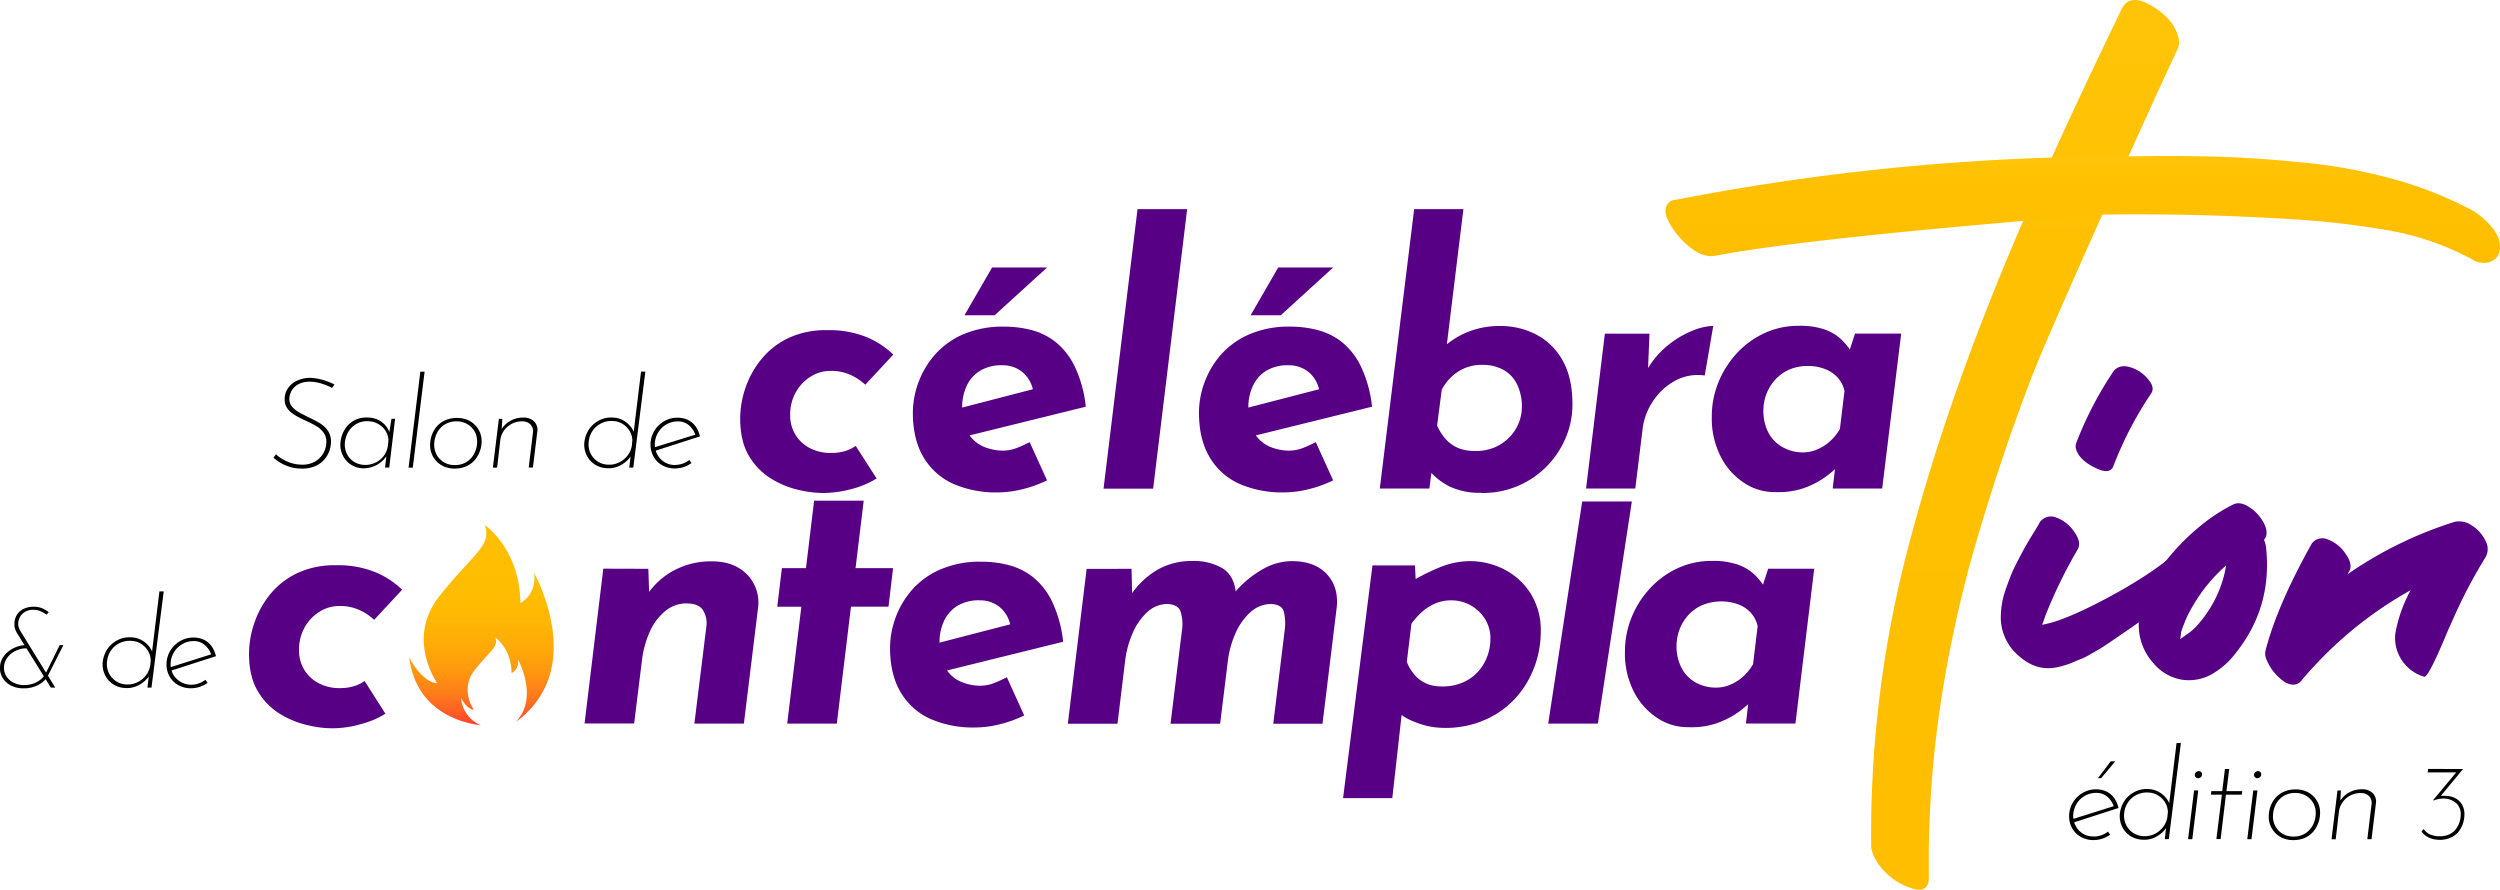 <svg xmlns="http://www.w3.org/2000/svg" xmlns:xlink="http://www.w3.org/1999/xlink" viewBox="0 0 788.98 280.79"><defs><style>.cls-1{fill:#570085;}.cls-2{fill:url(#Dégradé_sans_nom_59);}.cls-3{fill:url(#Dégradé_sans_nom_59-2);}.cls-4{fill:url(#Dégradé_sans_nom_36);}</style><linearGradient id="Dégradé_sans_nom_59" x1="639.09" y1="280.79" x2="639.09" gradientUnits="userSpaceOnUse"><stop offset="0" stop-color="#ffbf00"/><stop offset="0.71" stop-color="#ffc002"/><stop offset="1" stop-color="#ffc408"/></linearGradient><linearGradient id="Dégradé_sans_nom_59-2" x1="657.3" y1="82.96" x2="657.3" y2="49.24" xlink:href="#Dégradé_sans_nom_59"/><linearGradient id="Dégradé_sans_nom_36" x1="151.94" y1="228.92" x2="151.94" y2="165.71" gradientUnits="userSpaceOnUse"><stop offset="0" stop-color="#ff4030"/><stop offset="0.07" stop-color="#ff6024"/><stop offset="0.16" stop-color="#ff7d19"/><stop offset="0.26" stop-color="#ff9510"/><stop offset="0.37" stop-color="#ffa809"/><stop offset="0.5" stop-color="#ffb504"/><stop offset="0.66" stop-color="#ffbd01"/><stop offset="1" stop-color="#ffbf00"/></linearGradient></defs><g id="Calque_2" data-name="Calque 2"><g id="Calque_20" data-name="Calque 20"><path d="M660.83,264a6.93,6.93,0,0,0,2.37-.42,7.34,7.34,0,0,0,2.08-1.14l.65,1a9.09,9.09,0,0,1-2.47,1.24,8.84,8.84,0,0,1-2.75.44,8,8,0,0,1-4-1,6.89,6.89,0,0,1-2.71-2.67,7.61,7.61,0,0,1-1-3.85,8.22,8.22,0,0,1,.64-3.24,8.59,8.59,0,0,1,4.51-4.57,8.1,8.1,0,0,1,3.35-.69,7.72,7.72,0,0,1,2.56.41,6.19,6.19,0,0,1,2.07,1.16,6.77,6.77,0,0,1,1.52,1.86,9.45,9.45,0,0,1,.94,2.47l-14.31,4.61-.24-1.08,13.59-4.29-.48.44a6.86,6.86,0,0,0-2-3.15,5.21,5.21,0,0,0-3.64-1.3,7.11,7.11,0,0,0-6.22,3.59,7.13,7.13,0,0,0-1,3.62,6.77,6.77,0,0,0,.8,3.25,6.19,6.19,0,0,0,5.65,3.29Zm6.74-23.74-4.49,5.34h-1l4.05-5.34Z"/></g><g id="Calque_19" data-name="Calque 19"><path d="M676.11,265a7.55,7.55,0,0,1-3.91-1.24,7.23,7.23,0,0,1-2.53-3,7.71,7.71,0,0,1-.66-4,9.22,9.22,0,0,1,1-3.22,8,8,0,0,1,2-2.51,8.75,8.75,0,0,1,2.77-1.58,8,8,0,0,1,3.26-.43,7.28,7.28,0,0,1,4.29,1.59,7.18,7.18,0,0,1,2.49,3.47l-.36.52,2.44-20.09h1.37l-3.81,30.31h-1.28l.56-4.69.2.68A9,9,0,0,1,680.6,264,7.82,7.82,0,0,1,676.11,265Zm.28-1.12a7,7,0,0,0,3.47-.64,7.54,7.54,0,0,0,2.72-2.15,7,7,0,0,0,1.43-3.22l.16-1.65a6.41,6.41,0,0,0-.9-3,6.65,6.65,0,0,0-2.17-2.18,6.21,6.21,0,0,0-3.07-.92,7.21,7.21,0,0,0-3.58.66,7.07,7.07,0,0,0-4.07,5.91,6.41,6.41,0,0,0,.54,3.49,6.27,6.27,0,0,0,2.16,2.59A6.47,6.47,0,0,0,676.39,263.89Z"/></g><g id="Calque_18" data-name="Calque 18"><path d="M692.43,249.46h1.32l-1.88,15.39h-1.33Zm.24-4.94a1,1,0,0,1,.4-.82,1.35,1.35,0,0,1,.88-.34,1,1,0,0,1,.74.32.94.94,0,0,1,.26.76,1.05,1.05,0,0,1-.4.83,1.37,1.37,0,0,1-.88.34,1.14,1.14,0,0,1-.74-.36A.9.9,0,0,1,692.67,244.52Z"/></g><g id="Calque_17" data-name="Calque 17"><path d="M702.17,242.68h1.36l-.88,7h5l-.16,1.12h-5l-1.68,14h-1.33l1.73-14h-3.45l.12-1.12h3.45Z"/></g><g id="Calque_16" data-name="Calque 16"><path d="M711.11,249.46h1.32l-1.88,15.39h-1.33Zm.24-4.94a1,1,0,0,1,.4-.82,1.37,1.37,0,0,1,.88-.34,1,1,0,0,1,.74.32.94.94,0,0,1,.26.76,1.05,1.05,0,0,1-.4.83,1.35,1.35,0,0,1-.88.34,1.16,1.16,0,0,1-.74-.36A.9.9,0,0,1,711.35,244.52Z"/></g><g id="Calque_15" data-name="Calque 15"><path d="M723.66,265.13a8.15,8.15,0,0,1-3-.54,7.34,7.34,0,0,1-2.43-1.54,7.33,7.33,0,0,1-2.24-5.38,9.61,9.61,0,0,1,.5-3,8.61,8.61,0,0,1,1.54-2.77,7.68,7.68,0,0,1,2.67-2,8.9,8.9,0,0,1,3.83-.77,8,8,0,0,1,3.93.95,7.18,7.18,0,0,1,2.74,2.62,7.29,7.29,0,0,1,1,3.89,9.47,9.47,0,0,1-.32,2.35,9.73,9.73,0,0,1-1,2.34,7.55,7.55,0,0,1-1.66,2,7.46,7.46,0,0,1-2.42,1.38A9.66,9.66,0,0,1,723.66,265.13Zm0-1.12a6.89,6.89,0,0,0,4.07-1.12,7,7,0,0,0,2.34-2.81,8.24,8.24,0,0,0,.76-3.45,6.63,6.63,0,0,0-.48-2.56,6,6,0,0,0-1.36-2,6.41,6.41,0,0,0-4.53-1.82,7,7,0,0,0-4,1.1,6.69,6.69,0,0,0-2.37,2.81,8.51,8.51,0,0,0-.76,3.46,6.42,6.42,0,0,0,.84,3.27,6.17,6.17,0,0,0,2.31,2.31A6.38,6.38,0,0,0,723.7,264Z"/></g><g id="Calque_14" data-name="Calque 14"><path d="M738.77,249.46l-.24,4.09-.28-.37a8.08,8.08,0,0,1,7.1-4.09,4.67,4.67,0,0,1,3.53,1.27,3.82,3.82,0,0,1,.92,3.31l-1.37,11.18h-1.32l1.32-10.9a3.15,3.15,0,0,0-.74-2.67,3.6,3.6,0,0,0-2.78-1,6.7,6.7,0,0,0-3.17.78,7,7,0,0,0-2.45,2.14,6.57,6.57,0,0,0-1.16,3.09l-1,8.58h-1.32l1.88-15.39Z"/></g><g id="Calque_13" data-name="Calque 13"><path d="M777.33,242.68l-7.65,9.25-.92-.27a4.55,4.55,0,0,1,1.53-.48,8.09,8.09,0,0,1,1.63,0,6.36,6.36,0,0,1,3,.75,5.17,5.17,0,0,1,2.08,2,6.21,6.21,0,0,1,.76,3.16,9.44,9.44,0,0,1-.36,2.4,8.37,8.37,0,0,1-1.2,2.58,6.7,6.7,0,0,1-2.35,2.07,8.19,8.19,0,0,1-3.77.91,10.43,10.43,0,0,1-2.13-.23,6.54,6.54,0,0,1-2-.79,6.13,6.13,0,0,1-1.75-1.64l.68-.74a4.93,4.93,0,0,0,2.4,1.83,7.75,7.75,0,0,0,2.77.44,7,7,0,0,0,3.11-.69,5.61,5.61,0,0,0,2-1.72,7.16,7.16,0,0,0,1.09-2.24,8,8,0,0,0,.34-2.21,4.65,4.65,0,0,0-1.41-3.57,5.89,5.89,0,0,0-3.86-1.47,7.2,7.2,0,0,0-1.78.16,6.87,6.87,0,0,0-1.52.46l-.13-.14,7.48-9,.37.27h-9.59l.14-1.09Z"/></g><g id="Calque_11" data-name="Calque 11"><path class="cls-1" d="M686.62,174.54q3.09-2.55,6.73.27,3.36,2.43,2,5.25a2.91,2.91,0,0,1-.94,1.35A278.89,278.89,0,0,1,671,199.17l-2.15,1.48-2.36,1.62-2.22,1.48c-1.08.72-1.91,1.23-2.49,1.55s-1.37.76-2.36,1.34a17.26,17.26,0,0,1-2.55,1.28c-.72.27-1.53.61-2.43,1a22,22,0,0,1-2.69,1c-.9.27-1.75.49-2.55.67q-6.6,1.35-12.12-3.63a15.92,15.92,0,0,1-5.65-11.84,28.48,28.48,0,0,1,.34-4.38,26,26,0,0,1,1.21-4.71c.58-1.66,1.12-3.12,1.61-4.37s1.24-2.83,2.22-4.71,1.73-3.28,2.22-4.18,1.35-2.33,2.56-4.3,1.95-3.23,2.22-3.77a4.36,4.36,0,0,1,5.18-1.35,11.61,11.61,0,0,1,5.59,4.44c1.61,2.25,2,4.13,1.08,5.66a153.44,153.44,0,0,0-10.1,20.72c-.27.81-.63,1.8-1.07,3q7-1.2,20.59-8.48T686.62,174.54Z"/></g><g id="Calque_10" data-name="Calque 10"><path class="cls-1" d="M667,147q-1.08,3.06-5.92.54-4.57-2.18-5.79-5.46a3.35,3.35,0,0,1-.13-2.07,114,114,0,0,1,12-23.06q1.88-2,5-1.09a11.52,11.52,0,0,1,5.59,3.61c1.61,1.82,2,3.35,1.21,4.58A115.28,115.28,0,0,0,667,147Z"/></g><g id="Calque_12" data-name="Calque 12"><path class="cls-1" d="M715.15,172.79q2,18.72-9.42,33.11a25,25,0,0,1-7.81,6.93,14.66,14.66,0,0,1-9.22,1.69,14.82,14.82,0,0,1-9-5.12A17.85,17.85,0,0,1,675,198.23a23.2,23.2,0,0,1,2.55-11.91,57.29,57.29,0,0,1,7.61-11.24,69.77,69.77,0,0,1,9.82-9.55,54.4,54.4,0,0,1,9.83-6.33c1.43-.72,3.16-.4,5.18.94a13.18,13.18,0,0,1,4.58,5.18c1,2.11,1,3.8-.07,5.05A8.2,8.2,0,0,1,715.15,172.79Zm-15.61,15.35a36,36,0,0,0,3-9.69,51.82,51.82,0,0,0-6.19,6.46,53.83,53.83,0,0,0-5.92,9.28,43,43,0,0,0-1.89,4.71,2.62,2.62,0,0,0-.2.68c0,.27-.09.63-.13,1.07a5.52,5.52,0,0,1-.2,1.08l2.28-1.62a16.31,16.31,0,0,0,2.83-2.42A37.42,37.42,0,0,0,699.54,188.14Z"/></g><g id="Calque_2-2" data-name="Calque 2"><path class="cls-1" d="M773.86,196.08A157.27,157.27,0,0,1,784.33,176a5.22,5.22,0,0,0,.07-5.31,11.28,11.28,0,0,0-4.31-4.85,6.81,6.81,0,0,0-5.45-1.14A124.5,124.5,0,0,0,741,181.14a1.08,1.08,0,0,1,.14-.41,1.27,1.27,0,0,1,.27-.4c.8-1.52.4-3.41-1.22-5.65a11.58,11.58,0,0,0-5.58-4.44,4.14,4.14,0,0,0-5.05,1.34Q718.65,191.1,715,205.23a4.42,4.42,0,0,0,.33,3,15.92,15.92,0,0,0,2,3.5,15.66,15.66,0,0,0,3,3,5.83,5.83,0,0,0,3.23,1.34,3.17,3.17,0,0,0,2.63-1.14,123.22,123.22,0,0,1,34.59-28.67A45.12,45.12,0,0,0,755.93,200a12.8,12.8,0,0,0,9.14,13.58c1.45.35,7.13-13.84,7.73-15.16C773.16,197.63,773.51,196.85,773.86,196.08Z"/></g><g id="Calque_3" data-name="Calque 3"><path class="cls-2" d="M641.33,118.62q-9,23.3-17,50.2a388.75,388.75,0,0,0-12,54,333.22,333.22,0,0,0-3.59,53.7q.19,6.19-6.61,3.39a20.14,20.14,0,0,1-10.19-8.59,11.08,11.08,0,0,1-1.41-4,357.25,357.25,0,0,1,12.21-96.6q12.79-48.21,36.2-102,.84-2.11,1.75-4.26c2.19-5.19,4.49-10.1,6.84-14.74q7.82-17.4,22-46.8,2.61-5.4,10-.8,6.81,4.2,8,10a5.2,5.2,0,0,1-.4,3.6C680.47,29.72,647.33,103.08,641.33,118.62Z"/></g><g id="Calque_9" data-name="Calque 9"><path class="cls-3" d="M779.74,66.12a22.92,22.92,0,0,1,6.5,5.4q3.09,3.6,2.7,7a4.45,4.45,0,0,1-3.31,4.2,6.8,6.8,0,0,1-5.69-1,87.56,87.56,0,0,0-25.5-8.9,276.26,276.26,0,0,0-32.1-3.7q-29-1.8-58.6-1.4c-.54,0-90.14,6.73-122.41,13q-5.39,1-11.8-6.4-5.6-7-3.2-10a2.79,2.79,0,0,1,2.2-1.2,741.94,741.94,0,0,1,119-13.4q5.49-.27,11.28-.38,6.44-.12,12.52,0,16.8-.21,28.3.1t26.81,1.8A167.31,167.31,0,0,1,755,56.42,124.34,124.34,0,0,1,779.74,66.12Z"/></g><g id="Calque_28" data-name="Calque 28"><path class="cls-1" d="M121.64,225.24a28.06,28.06,0,0,1-8,3.35,31.53,31.53,0,0,1-16.49.28,28.75,28.75,0,0,1-8.61-3.46,20.71,20.71,0,0,1-7.1-7.16q-2.85-4.63-2.85-11.91a30.2,30.2,0,0,1,1.67-9.72,29.32,29.32,0,0,1,5-9.06,24.67,24.67,0,0,1,8.49-6.65A27.43,27.43,0,0,1,106,178.39a31.29,31.29,0,0,1,12.58,2.24,27,27,0,0,1,8.33,5.48l-8.83,9.5a17.48,17.48,0,0,0-4.25-2.91,14.78,14.78,0,0,0-6.82-1.45,11.56,11.56,0,0,0-6.15,1.79,13.47,13.47,0,0,0-4.7,4.92,14.43,14.43,0,0,0-1.79,7.27,11.67,11.67,0,0,0,1.57,6,11.52,11.52,0,0,0,4.47,4.31,14,14,0,0,0,6.93,1.62,15,15,0,0,0,4.2-.56,11.34,11.34,0,0,0,3.52-1.68Z"/></g><g id="Calque_8" data-name="Calque 8"><path class="cls-4" d="M168.57,180.87c.86,6.86-4.32,9.47-4.32,9.47C164,173.05,153,165.71,153,165.71c2.3,6.63-3.74,9-14.38,22.5s-.58,27.46-.58,27.46c-5.18-.47-8.92-8.28-8.92-8.28,2.15,16.8,15.87,20.65,22.66,21.53a10.37,10.37,0,0,1-6.3-8.7s1.7,3.55,4.06,3.77c0,0-4.58-6.36.26-12.51s7.6-7.22,6.55-10.24c0,0,5,3.35,5.11,11.21a4.12,4.12,0,0,0,2-4.31s6.77,11.93-.7,19.7C185.75,211.17,168.57,180.87,168.57,180.87Z"/></g><g id="Calque_27" data-name="Calque 27"><path class="cls-1" d="M204.61,179.51l.33,9.73-.56-1.79a23.73,23.73,0,0,1,8.33-7.44,24.61,24.61,0,0,1,12-2.85q6.93,0,11,4.08a12.68,12.68,0,0,1,3.53,10.57l-4.48,36.56H219.14l3.8-30.75a7.77,7.77,0,0,0-1.17-5.19q-1.41-2-5.2-2a10.24,10.24,0,0,0-6.54,2.35,17.43,17.43,0,0,0-4.87,6.37,31.05,31.05,0,0,0-2.57,9.28l-2.46,19.9H184.48l5.92-48.86Z"/></g><g id="Calque_26" data-name="Calque 26"><path class="cls-1" d="M256.93,158h15.65L270,179.29h11.85l-1.45,12.18H268.56l-4.47,36.9H248.43l4.47-36.9h-7.6l1.46-12.18h7.6Z"/></g><g id="Calque_25" data-name="Calque 25"><path class="cls-1" d="M309.26,216.41a12.08,12.08,0,0,0,4.3-.78,37.67,37.67,0,0,0,4.19-1.91l5.48,12.08a39.46,39.46,0,0,1-7.77,2.79,32.45,32.45,0,0,1-7.88,1,33.32,33.32,0,0,1-14-2.74,20.58,20.58,0,0,1-9.34-8.38q-3.36-5.65-3.35-14.15a28.28,28.28,0,0,1,6.65-17.83,25.24,25.24,0,0,1,8.94-6.65,31.47,31.47,0,0,1,13.36-2.57,34.21,34.21,0,0,1,8.45,1.06,20.76,20.76,0,0,1,7.71,3.8,22.48,22.48,0,0,1,6,7.66,39.11,39.11,0,0,1,3.52,12.74l-39.36,9.73-2.46-8.72,30.64-7.94-5.48,1.68a10,10,0,0,0-3.52-5.82,9.74,9.74,0,0,0-6.09-2,12.94,12.94,0,0,0-7.38,1.9,11.06,11.06,0,0,0-4.08,4.92,15.8,15.8,0,0,0-1.29,6.26q0,5.6,2.07,8.61a10.57,10.57,0,0,0,5,4.14A15.89,15.89,0,0,0,309.26,216.41Z"/></g><g id="Calque_24" data-name="Calque 24"><path class="cls-1" d="M357.11,179.51l.22,9.5-.22-1.56a25.84,25.84,0,0,1,8.22-7.66,21.49,21.49,0,0,1,10.9-2.74,17.78,17.78,0,0,1,9.56,2.29q3.63,2.29,4.19,7.44l-.22.11a31.93,31.93,0,0,1,8.33-7,18.6,18.6,0,0,1,9.56-2.8q7.26,0,11.07,4.08t3.13,10.57l-4.48,36.67H401.83l3.69-30.19a15.3,15.3,0,0,0-.39-5.31c-.41-1.38-1.69-2.14-3.86-2.29a9.69,9.69,0,0,0-6.7,2.63,19.31,19.31,0,0,0-4.7,6.71,30.58,30.58,0,0,0-2.35,8.44l-2.46,20H369.41l3.69-30.19a12.72,12.72,0,0,0-.56-5.31q-.78-2.07-4-2.29a9.38,9.38,0,0,0-6.54,2.63,19.17,19.17,0,0,0-4.58,6.65,30.78,30.78,0,0,0-2.29,8.27l-2.46,20.24H337l5.93-48.86Z"/></g><g id="Calque_23" data-name="Calque 23"><path class="cls-1" d="M455.5,229.71a24.08,24.08,0,0,1-9.06-1.9,15.55,15.55,0,0,1-6.93-4.92l3.58-4-3.69,33H423.86l9.28-73.46h13.42l.44,9.51-3.35-3.36a69.28,69.28,0,0,1,10.45-5.42,25.44,25.44,0,0,1,9.56-2.07,23.75,23.75,0,0,1,11.3,2.74,21.44,21.44,0,0,1,8.21,7.66,21.69,21.69,0,0,1,3.08,11.74,31.73,31.73,0,0,1-3.69,15A28.79,28.79,0,0,1,472,225.46,30.68,30.68,0,0,1,455.5,229.71Zm-.45-13.08a15.5,15.5,0,0,0,8.33-2.12,14.1,14.1,0,0,0,5.2-5.59,15.69,15.69,0,0,0,1.79-7.27,11.52,11.52,0,0,0-1.79-6.43,12.53,12.53,0,0,0-10.51-5.76,13.1,13.1,0,0,0-4.75.84,15,15,0,0,0-4.14,2.46,22.26,22.26,0,0,0-3.74,4.08l-1.46,12a13.47,13.47,0,0,0,1.74,3.25,11.7,11.7,0,0,0,2.4,2.46,10.39,10.39,0,0,0,3.08,1.56A12.26,12.26,0,0,0,455.05,216.63Z"/></g><g id="Calque_22" data-name="Calque 22"><path class="cls-1" d="M499.33,158.25H515l-10.73,70.12H488.6Z"/></g><g id="Calque_21" data-name="Calque 21"><path class="cls-1" d="M532.76,229.49a17.07,17.07,0,0,1-9.39-2.68,21.38,21.38,0,0,1-7.55-8.17,26.4,26.4,0,0,1-3-13,28.47,28.47,0,0,1,2-10.56,30,30,0,0,1,5.7-9.17,27.78,27.78,0,0,1,8.72-6.48,25.28,25.28,0,0,1,11.07-2.41,24,24,0,0,1,8,1.12,15,15,0,0,1,5,2.85,20.39,20.39,0,0,1,3.25,3.75l-1,2.34,2.46-7.6h14.53l-5.92,48.86H551l1.23-10.62.9,3.35a6.1,6.1,0,0,0-1.57,1.29,28.82,28.82,0,0,1-3.85,3,27.36,27.36,0,0,1-6.27,3A25.13,25.13,0,0,1,532.76,229.49ZM541.59,217a11.37,11.37,0,0,0,4.31-.84,14.62,14.62,0,0,0,4-2.46,16.12,16.12,0,0,0,3.35-4.08l1.45-12a9.22,9.22,0,0,0-2.12-4.19,10.57,10.57,0,0,0-3.91-2.68,16,16,0,0,0-11.85.39,13.11,13.11,0,0,0-4.42,3.47,13.82,13.82,0,0,0-2.52,4.52,15,15,0,0,0-.78,4.64,14.66,14.66,0,0,0,1.57,7,11.09,11.09,0,0,0,4.41,4.59A13,13,0,0,0,541.59,217Z"/></g><g id="Calque_31" data-name="Calque 31"><path d="M8.5,204.63a6.81,6.81,0,0,0-2.45.32,7.84,7.84,0,0,0-2.34,1.19,6.3,6.3,0,0,0-1.77,2,5.18,5.18,0,0,0-.68,2.63,4.83,4.83,0,0,0,.85,2.81,5.79,5.79,0,0,0,2.31,1.94,7.41,7.41,0,0,0,3.2.69,8.57,8.57,0,0,0,2.7-.42,7.91,7.91,0,0,0,2.26-1.16,5.42,5.42,0,0,0,1.5-1.58l.64.85a7.26,7.26,0,0,1-3,2.43,9.35,9.35,0,0,1-4.3.9,8.45,8.45,0,0,1-3.95-.88,6.48,6.48,0,0,1-2.61-2.38A5.85,5.85,0,0,1,0,210.68a6.07,6.07,0,0,1,.77-2.91,7.19,7.19,0,0,1,2-2.26,9.46,9.46,0,0,1,2.73-1.46,8.33,8.33,0,0,1,3-.45ZM17.44,217H16.05L5.54,200.07a8.72,8.72,0,0,1-.54-1A5.48,5.48,0,0,1,4.64,198a3.44,3.44,0,0,1-.08-1.05,5.4,5.4,0,0,1,.74-2.87,5.28,5.28,0,0,1,2.11-1.91,7.17,7.17,0,0,1,3.27-.69,6.7,6.7,0,0,1,2.7.52,9.52,9.52,0,0,1,2,1.18l-.68.81a10.22,10.22,0,0,0-1.94-1.1,5,5,0,0,0-2.07-.43A4.8,4.8,0,0,0,7,193.78a4.45,4.45,0,0,0-1.24,3.16,3.49,3.49,0,0,0,.12.87,5.44,5.44,0,0,0,.32.88,5.28,5.28,0,0,0,.41.73Zm1.4-13.4H20l-5.1,10.1-.71-.72Z"/></g><g id="Calque_30" data-name="Calque 30"><path d="M39.51,217.13a7.52,7.52,0,0,1-3.9-1.25,7.07,7.07,0,0,1-2.53-3,7.53,7.53,0,0,1-.66-4,9.06,9.06,0,0,1,1-3.23,8.41,8.41,0,0,1,2-2.51,8.59,8.59,0,0,1,2.76-1.58,8.1,8.1,0,0,1,3.27-.42,7.34,7.34,0,0,1,4.29,1.58,7.18,7.18,0,0,1,2.48,3.47l-.36.52,2.45-20.08h1.36L47.81,217H46.53l.56-4.69.2.68A8.87,8.87,0,0,1,44,216.1,7.87,7.87,0,0,1,39.51,217.13ZM39.8,216a6.82,6.82,0,0,0,3.46-.64A7.44,7.44,0,0,0,46,213.22,7,7,0,0,0,47.41,210l.16-1.64a6.16,6.16,0,0,0-.9-3,6.75,6.75,0,0,0-2.16-2.19,6.32,6.32,0,0,0-3.07-.92,7.27,7.27,0,0,0-3.59.66,7.1,7.1,0,0,0-4.07,5.92,6.61,6.61,0,0,0,.54,3.49A6.31,6.31,0,0,0,39.8,216Z"/></g><g id="Calque_29" data-name="Calque 29"><path d="M60.4,216.09a7,7,0,0,0,2.37-.43,7.48,7.48,0,0,0,2.08-1.14l.64,1A9.06,9.06,0,0,1,63,216.77a8.89,8.89,0,0,1-2.75.44,8,8,0,0,1-4-1,7,7,0,0,1-2.7-2.66,7.64,7.64,0,0,1-1-3.85,8.27,8.27,0,0,1,.65-3.25,8.4,8.4,0,0,1,1.8-2.7,8.7,8.7,0,0,1,2.71-1.87,8.21,8.21,0,0,1,3.34-.68,7.78,7.78,0,0,1,2.57.4,6.51,6.51,0,0,1,2.06,1.16,6.7,6.7,0,0,1,1.53,1.87,9.38,9.38,0,0,1,.94,2.46l-14.31,4.61-.24-1.08,13.59-4.29-.48.44a6.86,6.86,0,0,0-2-3.14,5.24,5.24,0,0,0-3.65-1.31,6.89,6.89,0,0,0-3.6,1,7.06,7.06,0,0,0-2.61,2.62,7.14,7.14,0,0,0-1,3.63,6.66,6.66,0,0,0,.8,3.25A6.24,6.24,0,0,0,57,215.18,6.34,6.34,0,0,0,60.4,216.09Z"/></g><g id="Calque_38" data-name="Calque 38"><path class="cls-1" d="M276.65,151a28.35,28.35,0,0,1-8,3.36,35.44,35.44,0,0,1-9.11,1.23,35.86,35.86,0,0,1-7.38-.95,28.79,28.79,0,0,1-8.61-3.47,20.77,20.77,0,0,1-7.1-7.15q-2.85-4.65-2.85-11.91a30.21,30.21,0,0,1,1.67-9.73,29.16,29.16,0,0,1,5-9,24.69,24.69,0,0,1,8.49-6.66A27.43,27.43,0,0,1,261,104.2a31.3,31.3,0,0,1,12.58,2.23,27,27,0,0,1,8.33,5.48l-8.83,9.5a17.77,17.77,0,0,0-4.25-2.9,14.66,14.66,0,0,0-6.82-1.46,11.56,11.56,0,0,0-6.15,1.79,13.63,13.63,0,0,0-4.7,4.92,14.43,14.43,0,0,0-1.79,7.27,11.7,11.7,0,0,0,1.57,6,11.5,11.5,0,0,0,4.47,4.3,14,14,0,0,0,6.93,1.62,15.39,15.39,0,0,0,4.2-.55,11.8,11.8,0,0,0,3.52-1.68Z"/></g><g id="Calque_37" data-name="Calque 37"><path class="cls-1" d="M316.46,142.21a12.08,12.08,0,0,0,4.3-.78,37.56,37.56,0,0,0,4.19-1.9l5.48,12.07a38.86,38.86,0,0,1-7.77,2.8,33,33,0,0,1-7.88,1,33.48,33.48,0,0,1-14-2.74,20.66,20.66,0,0,1-9.34-8.39q-3.36-5.64-3.35-14.14a28.28,28.28,0,0,1,6.65-17.84,25.36,25.36,0,0,1,8.94-6.65A31.63,31.63,0,0,1,317,103.08a34.19,34.19,0,0,1,8.44,1.06,20.91,20.91,0,0,1,7.71,3.8,22.48,22.48,0,0,1,6,7.66,39.1,39.1,0,0,1,3.52,12.75l-39.36,9.72-2.45-8.72,30.63-7.94-5.48,1.68a9.89,9.89,0,0,0-3.52-5.81,9.74,9.74,0,0,0-6.09-2,12.86,12.86,0,0,0-7.38,1.9,11,11,0,0,0-4.08,4.92,15.77,15.77,0,0,0-1.29,6.26c0,3.73.69,6.59,2.07,8.61a10.6,10.6,0,0,0,5,4.13A15.89,15.89,0,0,0,316.46,142.21Zm14-57.8L313.88,99.5h-9.5l8.72-15.09Z"/></g><g id="Calque_36" data-name="Calque 36"><path class="cls-1" d="M359,66h15.66l-10.74,88.22H348.27Z"/></g><g id="Calque_35" data-name="Calque 35"><path class="cls-1" d="M406.75,142.21a12.14,12.14,0,0,0,4.31-.78,39.27,39.27,0,0,0,4.19-1.9l5.48,12.07a38.86,38.86,0,0,1-7.77,2.8,33,33,0,0,1-7.89,1,33.54,33.54,0,0,1-14-2.74,20.58,20.58,0,0,1-9.33-8.39q-3.36-5.64-3.36-14.14A28.28,28.28,0,0,1,385,112.3a25.49,25.49,0,0,1,8.95-6.65,31.59,31.59,0,0,1,13.36-2.57,34.13,34.13,0,0,1,8.44,1.06,20.88,20.88,0,0,1,7.72,3.8,22.46,22.46,0,0,1,6,7.66A39.34,39.34,0,0,1,433,128.35l-39.36,9.72-2.46-8.72,30.64-7.94-5.48,1.68a9.9,9.9,0,0,0-3.53-5.81,9.74,9.74,0,0,0-6.09-2,12.86,12.86,0,0,0-7.38,1.9,11.09,11.09,0,0,0-4.08,4.92,15.77,15.77,0,0,0-1.29,6.26c0,3.73.69,6.59,2.07,8.61a10.65,10.65,0,0,0,5,4.13A15.93,15.93,0,0,0,406.75,142.21Zm14-57.8L404.18,99.5h-9.5l8.72-15.09Z"/></g><g id="Calque_34" data-name="Calque 34"><path class="cls-1" d="M467.43,155.52a21.79,21.79,0,0,1-10.12-2.07,20.63,20.63,0,0,1-6.65-5.42l1.67-3.36-1.23,9.51H435.45L446.3,66h15.54L456,113.7l.56-5a25.32,25.32,0,0,1,7.21-4.14,26.76,26.76,0,0,1,9.79-1.68,24.31,24.31,0,0,1,11.12,2.63,20.18,20.18,0,0,1,8.39,8.11q3.18,5.47,3.18,14a27.06,27.06,0,0,1-3.69,13.7,28.22,28.22,0,0,1-25.15,14.26Zm-1.9-13.2a15,15,0,0,0,6.65-1.34,14.6,14.6,0,0,0,4.58-3.41,13.32,13.32,0,0,0,2.69-4.47,13.73,13.73,0,0,0,.84-4.53,15.91,15.91,0,0,0-1.57-7.38,10.5,10.5,0,0,0-4.36-4.53,13.52,13.52,0,0,0-6.49-1.51,13.72,13.72,0,0,0-7.71,2.13A15.22,15.22,0,0,0,455,123l-1.46,11.29a16.69,16.69,0,0,0,1.9,3.3,11.86,11.86,0,0,0,2.58,2.57,10.64,10.64,0,0,0,3.29,1.62A14.24,14.24,0,0,0,465.53,142.32Z"/></g><g id="Calque_33" data-name="Calque 33"><path class="cls-1" d="M520.56,105.31l-.44,10.85a27.63,27.63,0,0,1,6.43-7.32,29.73,29.73,0,0,1,7.6-4.48,18.72,18.72,0,0,1,6.54-1.51L538,118.51a15,15,0,0,0-9.62,1.79,19.62,19.62,0,0,0-6.82,6.48,20.08,20.08,0,0,0-3.13,8.28l-2.35,19.12H500.55l5.93-48.87Z"/></g><g id="Calque_32" data-name="Calque 32"><path class="cls-1" d="M560.17,155.29a17,17,0,0,1-9.4-2.68,21.33,21.33,0,0,1-7.54-8.16,26.42,26.42,0,0,1-3-13,28.34,28.34,0,0,1,2-10.57,30.14,30.14,0,0,1,5.7-9.17,27.78,27.78,0,0,1,8.72-6.48,25.36,25.36,0,0,1,11.07-2.41,23.93,23.93,0,0,1,8,1.12,15,15,0,0,1,5,2.85,20.27,20.27,0,0,1,3.24,3.75l-1,2.35,2.46-7.61H600L594,154.18H578.39l1.23-10.63.9,3.36c-.16,0-.68.43-1.57,1.28a28.31,28.31,0,0,1-3.86,3,27.5,27.5,0,0,1-6.26,3A24.72,24.72,0,0,1,560.17,155.29ZM569,142.77a11.32,11.32,0,0,0,4.3-.84,14.62,14.62,0,0,0,4-2.46,15.94,15.94,0,0,0,3.36-4.08l1.45-12a9.21,9.21,0,0,0-2.12-4.2,10.65,10.65,0,0,0-3.92-2.68,14.24,14.24,0,0,0-5.36-1,14.44,14.44,0,0,0-6.49,1.34,13.33,13.33,0,0,0-4.42,3.47,14.12,14.12,0,0,0-2.51,4.53,15,15,0,0,0-.78,4.64,14.83,14.83,0,0,0,1.56,7,11.15,11.15,0,0,0,4.42,4.58A13,13,0,0,0,569,142.77Z"/></g><g id="Calque_45" data-name="Calque 45"><path d="M104.8,122.42a19,19,0,0,0-3.07-1.28,12.45,12.45,0,0,0-3.82-.68,8,8,0,0,0-3.29.58,5.86,5.86,0,0,0-2,1.44,5.34,5.34,0,0,0-1,1.77,5,5,0,0,0-.3,1.54,3.64,3.64,0,0,0,.84,2.54,8.22,8.22,0,0,0,2.33,1.87c1,.53,2,1.05,3,1.56a29.16,29.16,0,0,1,3.33,1.73,8.56,8.56,0,0,1,2.63,2.4,6,6,0,0,1,1,3.65,8.63,8.63,0,0,1-.5,2.75,8.44,8.44,0,0,1-1.58,2.72,8.34,8.34,0,0,1-2.83,2.07,10.14,10.14,0,0,1-4.23.8,13,13,0,0,1-3.87-.54,13.22,13.22,0,0,1-5.11-2.91l.76-1.08a10.91,10.91,0,0,0,2.09,1.56A12.57,12.57,0,0,0,92,146.15a11.23,11.23,0,0,0,3.33.49,7.81,7.81,0,0,0,4.25-1.07,7.17,7.17,0,0,0,3.41-6,4.82,4.82,0,0,0-.91-3.09,7.87,7.87,0,0,0-2.42-2.1,31.61,31.61,0,0,0-3.13-1.59c-.83-.37-1.64-.77-2.44-1.2a15,15,0,0,1-2.19-1.42,5.84,5.84,0,0,1-1.54-1.83,4.68,4.68,0,0,1-.52-2.44A6,6,0,0,1,91,122.36a7,7,0,0,1,2.93-2.3,9.68,9.68,0,0,1,4-.81,16.66,16.66,0,0,1,2.64.32,18.32,18.32,0,0,1,2.65.77,17.93,17.93,0,0,1,2.32,1Z"/></g><g id="Calque_44" data-name="Calque 44"><path d="M114.74,147.8a7.3,7.3,0,0,1-3.71-1,7.16,7.16,0,0,1-2.62-2.65,7.54,7.54,0,0,1-1-3.81,9.21,9.21,0,0,1,.46-2.76,8.89,8.89,0,0,1,1.46-2.81,7.86,7.86,0,0,1,2.61-2.17,8.28,8.28,0,0,1,3.89-.84,8.13,8.13,0,0,1,3.28.64,7.08,7.08,0,0,1,2.45,1.77,6.71,6.71,0,0,1,1.44,2.56l-.28.52.84-5.09h1.13l-1.85,15.4h-1.32l.56-4.69.16.64a8.32,8.32,0,0,1-1.24,1.62,9.85,9.85,0,0,1-1.73,1.39,8.26,8.26,0,0,1-2.1.92A9.23,9.23,0,0,1,114.74,147.8Zm.56-1.08a7.25,7.25,0,0,0,3.25-.75,6.86,6.86,0,0,0,3.85-5.19l.2-1.92a6.1,6.1,0,0,0-1-3,6.72,6.72,0,0,0-5.57-2.93,6.73,6.73,0,0,0-5.64,2.69,7.73,7.73,0,0,0-1.22,2.41,8.06,8.06,0,0,0-.36,2.24,6.57,6.57,0,0,0,.82,3.25,6,6,0,0,0,2.31,2.34A6.52,6.52,0,0,0,115.3,146.72Z"/></g><g id="Calque_43" data-name="Calque 43"><path d="M132.66,117.29H134l-3.73,30.31h-1.33Z"/></g><g id="Calque_42" data-name="Calque 42"><path d="M143.41,147.88a8.15,8.15,0,0,1-3-.54,7.3,7.3,0,0,1-4.67-6.92,9.71,9.71,0,0,1,.5-3,8.75,8.75,0,0,1,1.54-2.76,7.7,7.7,0,0,1,2.67-2,9.05,9.05,0,0,1,3.83-.76,8.15,8.15,0,0,1,3.93.94A7.24,7.24,0,0,1,152,139.3a9.33,9.33,0,0,1-.32,2.34,9.8,9.8,0,0,1-1,2.35,7.35,7.35,0,0,1-1.66,2,7.61,7.61,0,0,1-2.43,1.39A9.55,9.55,0,0,1,143.41,147.88Zm0-1.12a6.62,6.62,0,0,0,6.41-3.93,8.27,8.27,0,0,0,.76-3.45,6.68,6.68,0,0,0-.48-2.57,6,6,0,0,0-1.36-2,6.28,6.28,0,0,0-2.05-1.34,6.42,6.42,0,0,0-2.48-.49,7,7,0,0,0-4.05,1.11,6.67,6.67,0,0,0-2.37,2.8,8.59,8.59,0,0,0-.76,3.47,6.47,6.47,0,0,0,.84,3.27,6.22,6.22,0,0,0,2.31,2.3A6.29,6.29,0,0,0,143.45,146.76Z"/></g><g id="Calque_41" data-name="Calque 41"><path d="M158.52,132.2l-.24,4.09-.28-.36a8,8,0,0,1,2.87-3,7.93,7.93,0,0,1,4.23-1.14,4.6,4.6,0,0,1,3.52,1.27,3.78,3.78,0,0,1,.93,3.3l-1.37,11.19h-1.32l1.32-10.91a3.14,3.14,0,0,0-.74-2.66,3.62,3.62,0,0,0-2.79-1,6.7,6.7,0,0,0-3.16.79,6.83,6.83,0,0,0-2.45,2.14,6.57,6.57,0,0,0-1.16,3.09l-1,8.58h-1.33l1.89-15.4Z"/></g><g id="Calque_40" data-name="Calque 40"><path d="M191.51,147.76a7.6,7.6,0,0,1-3.9-1.24,7.16,7.16,0,0,1-2.53-3,7.63,7.63,0,0,1-.66-4,9.06,9.06,0,0,1,1-3.23,8.24,8.24,0,0,1,2-2.5,8.44,8.44,0,0,1,2.76-1.59,8.1,8.1,0,0,1,3.27-.42,7.28,7.28,0,0,1,4.29,1.59,7.11,7.11,0,0,1,2.48,3.46l-.36.52,2.45-20.08h1.36l-3.81,30.31h-1.28l.56-4.69.2.68a9,9,0,0,1-3.29,3.15A8,8,0,0,1,191.51,147.76Zm.29-1.12a6.93,6.93,0,0,0,3.46-.65,7.44,7.44,0,0,0,2.73-2.14,7,7,0,0,0,1.42-3.23l.16-1.64a6.16,6.16,0,0,0-.9-3,6.71,6.71,0,0,0-2.16-2.18,6.33,6.33,0,0,0-3.07-.93,7.21,7.21,0,0,0-6.36,3,7.24,7.24,0,0,0-1.3,3.61,6.6,6.6,0,0,0,.54,3.49,6.28,6.28,0,0,0,2.17,2.58A6.38,6.38,0,0,0,191.8,146.64Z"/></g><g id="Calque_39" data-name="Calque 39"><path d="M213.12,146.72a7,7,0,0,0,2.37-.42,7.77,7.77,0,0,0,2.08-1.15l.64,1a9.06,9.06,0,0,1-2.46,1.25,8.89,8.89,0,0,1-2.75.44,8.05,8.05,0,0,1-4-1,7.07,7.07,0,0,1-2.7-2.67,7.64,7.64,0,0,1-1-3.85,8.27,8.27,0,0,1,.65-3.25,8.4,8.4,0,0,1,1.8-2.7,8.81,8.81,0,0,1,2.71-1.87,8.21,8.21,0,0,1,3.34-.68,8.05,8.05,0,0,1,2.57.4,6.45,6.45,0,0,1,2.06,1.17,6.66,6.66,0,0,1,1.53,1.86,9.45,9.45,0,0,1,.94,2.47l-14.31,4.61-.24-1.09L220,137l-.48.45a7,7,0,0,0-2-3.15,5.24,5.24,0,0,0-3.65-1.31,7.17,7.17,0,0,0-6.21,3.59,7.14,7.14,0,0,0-1,3.63,6.66,6.66,0,0,0,.8,3.25,6.2,6.2,0,0,0,5.65,3.29Z"/></g></g></svg>